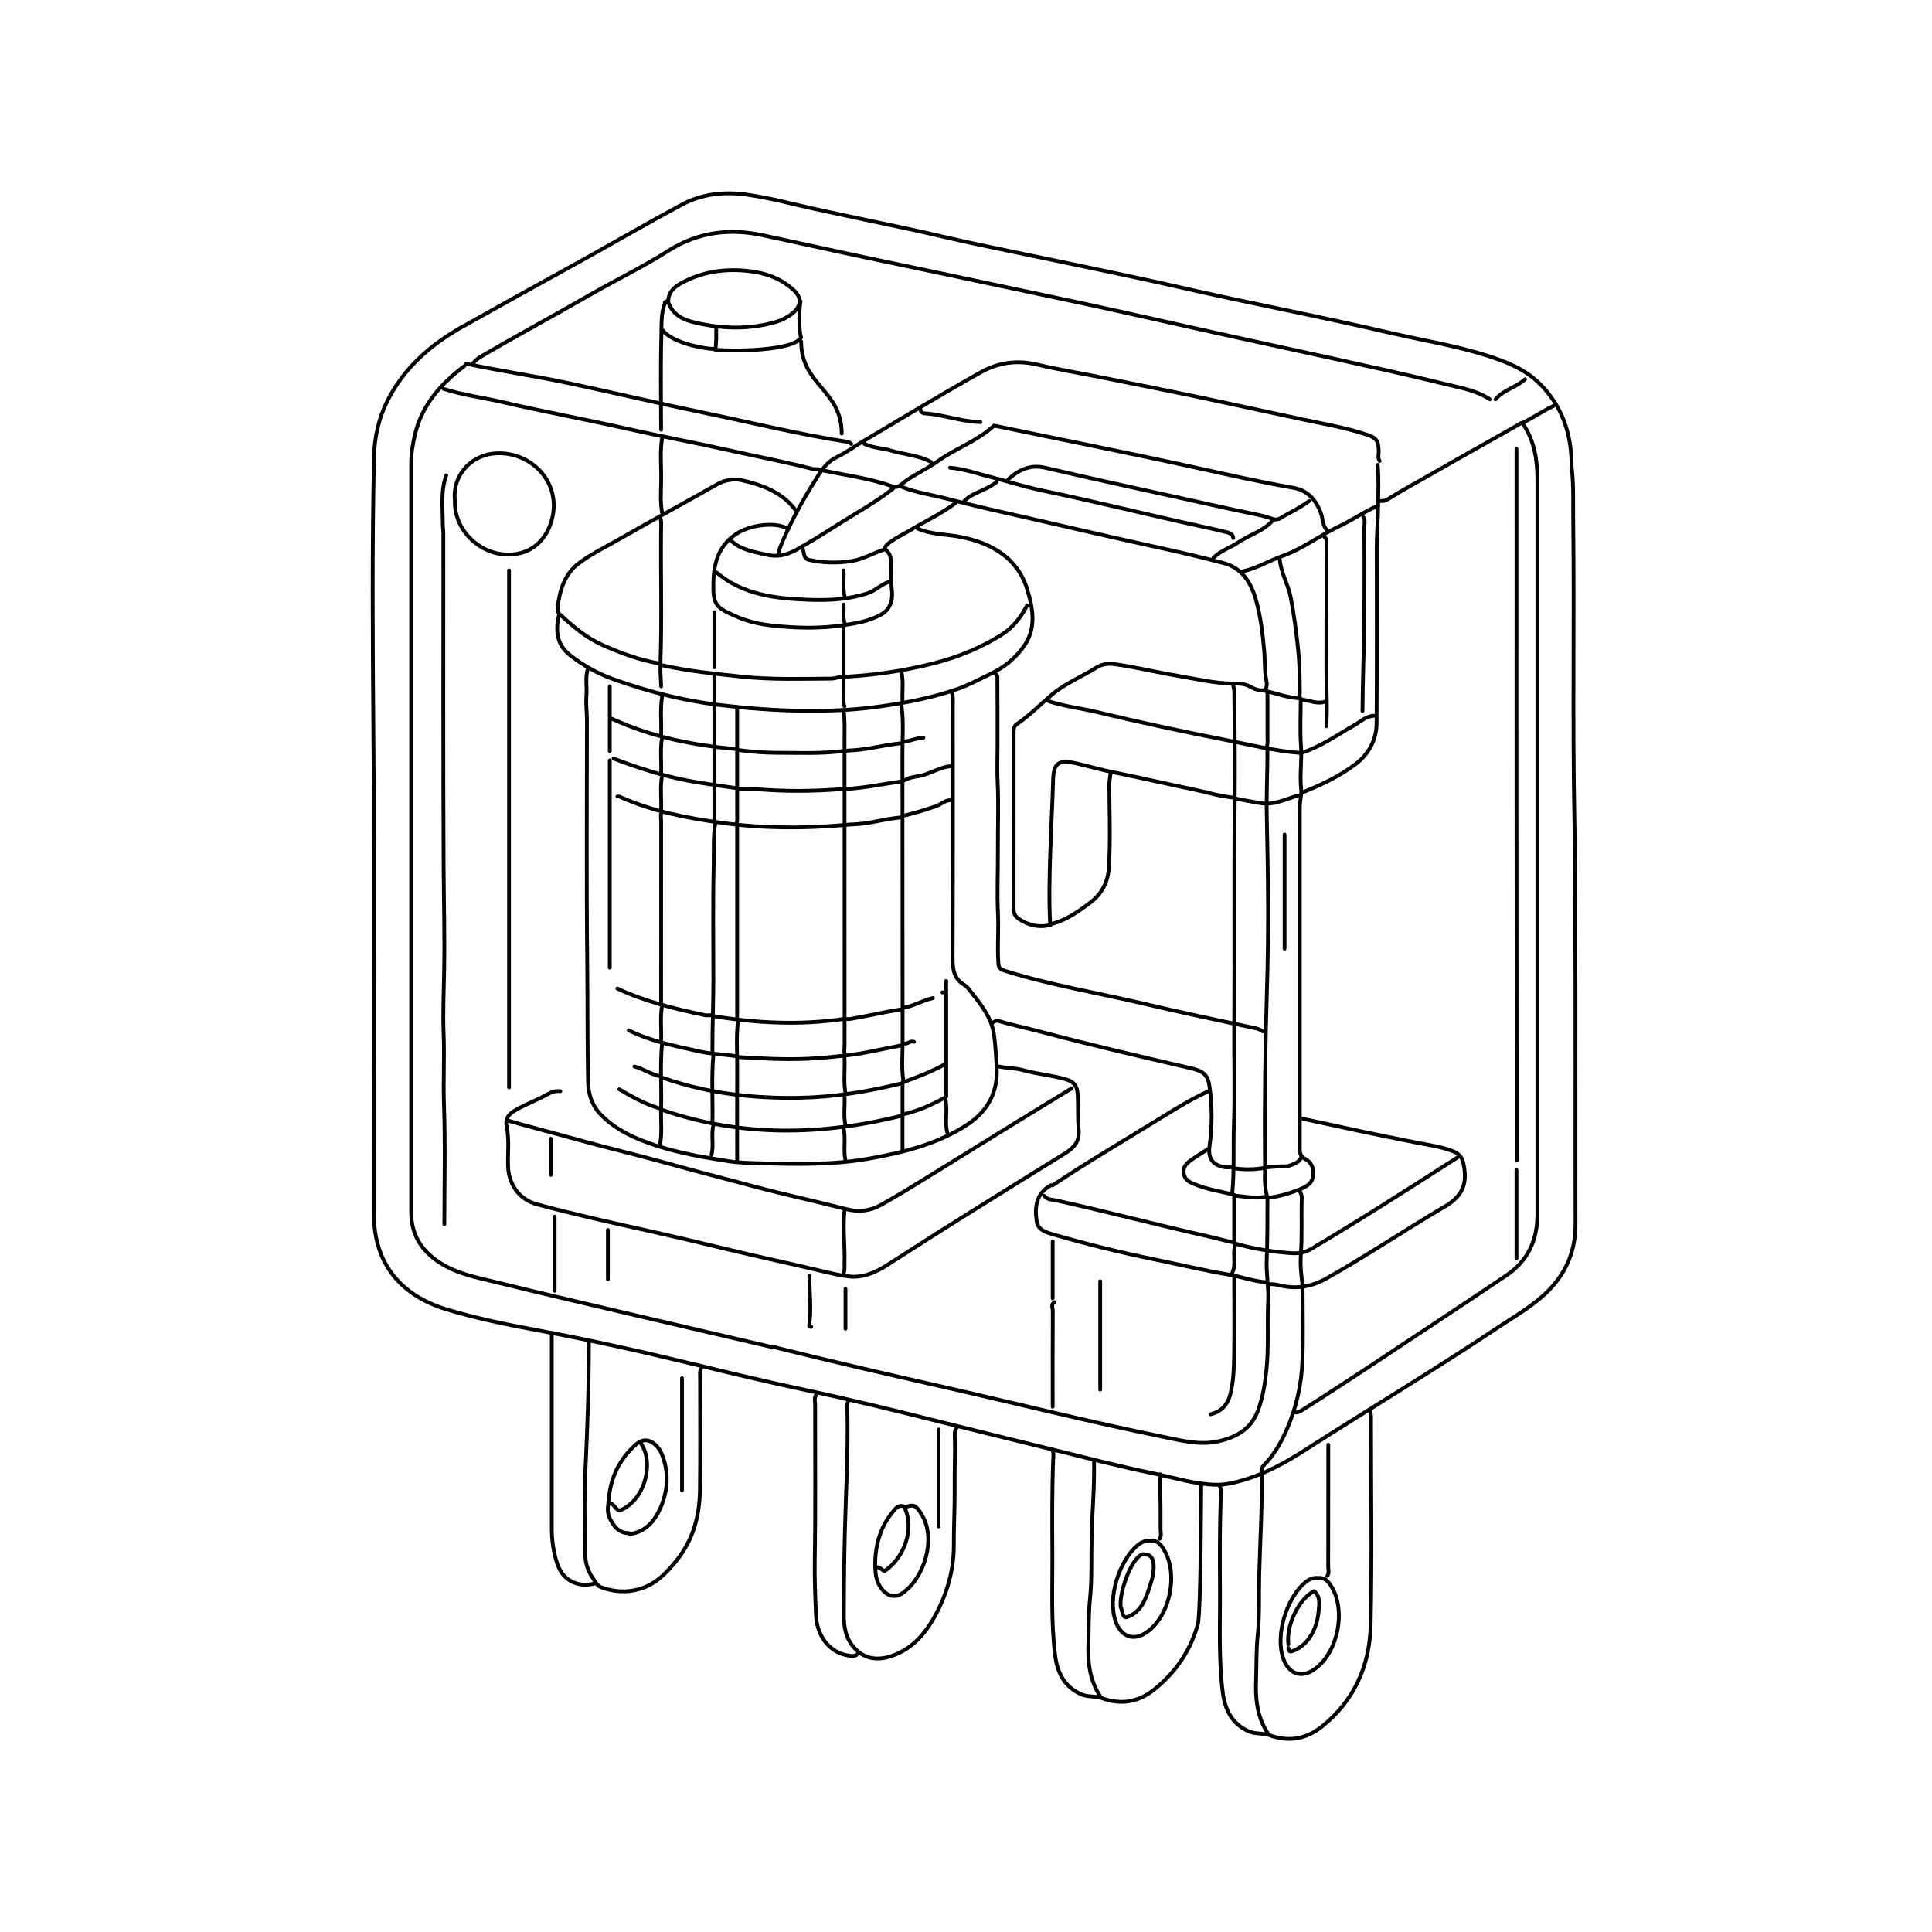 <?xml version="1.0" encoding="UTF-8"?>
<svg id="icons" xmlns="http://www.w3.org/2000/svg" viewBox="0 0 500 500">
  <defs>
    <style>
      .cls-1 {
        fill: none;
        stroke: #000;
        stroke-linecap: round;
        stroke-linejoin: round;
        stroke-width: .98px;
      }
    </style>
  </defs>
  <path class="cls-1" d="M406.73,120.55c-.02-8.22-2.42-15.55-8.39-21.37-3.76-3.67-8.57-5.59-13.5-7.15-8.21-2.6-16.72-3.96-25.09-5.89-9.07-2.1-18.17-4.05-27.29-5.95-9.11-1.9-18.23-3.8-27.31-5.89-7.37-1.69-14.77-3.24-22.16-4.8-9.66-2.03-19.33-4.04-29-6.04-6.43-1.33-12.8-2.93-19.21-4.29-7.86-1.67-15.74-3.3-23.59-5.02-6.06-1.33-12.09-2.99-18.22-3.82-5.6-.76-11.3-.16-16.45,2.6-9.61,5.15-19.02,10.67-28.57,15.92-9.52,5.24-19.02,10.5-28.48,15.83-8.05,4.54-14.9,10.56-19.14,18.93-2.3,4.54-3.43,9.53-3.54,14.72-.51,23.61-.35,47.23-.16,70.84.34,41.65.11,83.3.13,124.95,0,13.33,7.36,21.31,19,24.81,7.66,2.3,15.53,3.9,23.37,5.35,13.54,2.5,26.95,5.51,40.31,8.75,9.82,2.38,19.65,4.73,29.53,6.82,11.54,2.44,22.99,5.27,34.43,8.14,9.34,2.34,18.69,4.62,28.04,6.91,9.08,2.22,18.12,4.58,27.29,6.46,5.32,1.09,10.5,2.8,16,2.89,2.55.04,4.99-.58,7.37-1.29,5.68-1.71,10.78-4.58,15.79-7.78,16.36-10.47,33.03-20.46,49.19-31.25,4.07-2.72,8.33-5.14,12.04-8.39,5.66-4.97,8.63-11.09,8.62-18.7-.05-27.06.06-54.11-.07-81.17-.04-7.95-.07-15.91-.22-23.86-.5-25.58,0-51.16-.3-76.74-.06-4.75.16-9.53-.42-14.27"/>
  <path class="cls-1" d="M120.18,94.73c-6.09,4.59-10.96,10.06-12.78,17.71-.58,2.42-.99,4.87-.99,7.38,0,64.61,0,129.21,0,193.82,0,5.77,2.5,9.93,7.35,13.1,4.49,2.93,9.56,3.85,14.56,5.08,12.03,2.97,24.1,5.75,36.16,8.59,11.63,2.74,23.29,5.41,35.16,8.18"/>
  <path class="cls-1" d="M385.57,103.34c-3.43-2.29-7.45-2.94-11.32-3.89-9.71-2.39-19.49-4.53-29.26-6.68-11.72-2.58-23.45-5.07-35.16-7.69-12.46-2.79-24.92-5.61-37.42-8.22-13.36-2.79-26.7-5.7-40.07-8.47-11.67-2.42-23.3-5.01-34.95-7.51-8.5-1.82-16.69-.89-24.39,4-6.55,4.16-13.6,7.56-20.34,11.44-9.48,5.46-19.14,10.62-28.56,16.19-.68.4-1.13,1.01-1.71,1.49"/>
  <path class="cls-1" d="M394.18,109.73c2.87,4.33,3.69,9.19,3.69,14.27,0,63.46,0,126.92,0,190.38,0,6.64-2.49,11.99-8.11,15.75-5.65,3.78-11.28,7.59-16.96,11.33-11.87,7.82-23.64,15.79-35.65,23.39-.68.43-1.23.75-2,.69"/>
  <path class="cls-1" d="M115.5,123.01c-1.49,4.09-.89,8.35-.91,12.54,0,.77.15,1.64.15,2.46.02,28.78-.08,57.56.07,86.33.05,9.02.3,18.04.13,27.06-.1,5.41-.34,10.83-.13,16.23.24,6.07-.12,12.13.09,18.21.36,10.32.1,20.66.1,30.99"/>
  <path class="cls-1" d="M392.46,116.13c0,61.41,0,122.82.06,184.23"/>
  <path class="cls-1" d="M328.02,310.44c-.02,5.25,0,10.49-.2,15.74-.14,3.52.56,7.07.38,10.57-.3,5.91.18,11.83-.44,17.71-.37,3.51-.89,6.96-2.11,10.36-1.74,4.84-5.3,6.96-9.92,8.1-4.97,1.24-9.74-.06-14.51-1.03-19.28-3.9-38.36-8.72-57.55-13.06-14.22-3.21-28.42-6.49-42.57-10-.39-.1-.75-.51-1.48-.07"/>
  <path class="cls-1" d="M257.67,174.42c.31.15.45.59.45.74.05,5.9.04,11.81.04,17.71,0,3.28-.14,6.57.03,9.84.28,5.58.02,11.15.06,16.73.04,5.74-.24,11.47.03,17.22.19,4.15-.2,8.35.09,12.54.08,1.25.38,1.63,1.73,2.05,11.78,3.7,23.96,5.69,35.94,8.51,9.72,2.29,19.5,4.35,29.26,6.43.52.11.99.47,1.48.72"/>
  <path class="cls-1" d="M131.74,147.61v133.81"/>
  <path class="cls-1" d="M357.04,119.32c-.52-.78-.21-1.64-.23-2.46-.05-2.78-.53-3.54-3.22-4.42-5.38-1.77-10.97-2.73-16.49-3.9-7.04-1.5-14.09-3.02-21.13-4.54-10.23-2.22-20.5-4.23-30.77-6.3-5.56-1.12-11.19-2.02-16.7-3.33-5.24-1.24-10.05-.59-14.51,1.89-10.4,5.8-20.58,11.99-30.82,18.07-2.21,1.31-4.29,2.87-6.61,3.98-2.26,1.08-3.64,2.91-4.92,4.94-3.79,5.97-7.24,12.1-9.86,18.69-.23.59.09,1.27-.45,1.74"/>
  <path class="cls-1" d="M312.77,282.4c-4.2,1.88-8.12,4.3-12.01,6.7-9.47,5.84-19.06,11.48-28.33,17.64-.11.08-.35-.05-.48.02-3.82,2.09-4.21,5.59-3.66,9.33.35,2.36,2.59,2.88,4.4,3.41,8.44,2.46,16.99,4.57,25.59,6.33,6.63,1.36,13.22,2.94,19.9,4.08,3.13.53,6.16,1.66,9.35,1.93"/>
  <path class="cls-1" d="M354.58,365.29c.34.88.24,1.8.24,2.71,0,17.55.28,35.1-.1,52.63-.23,10.47-4.28,19.61-12.72,26.28-4,3.16-8.5,4-13.54,2.13-1.5-.56-3.51-.23-5.1-.9-4.41-1.84-6.32-5.53-6.9-10.05-1.13-8.91-.67-17.87-.73-26.81-.05-8.04-.1-16.07.22-24.11.03-.82.16-1.67-.24-2.46"/>
  <path class="cls-1" d="M145.02,282.4c-1.16-.15-2.2.15-3.2.73-2.96,1.7-6.23,2.76-9.13,4.62-1.55,1-1.86,2.5-1.59,3.73.74,3.38.29,6.74.37,10.11.11,4.84,2.83,8.82,7.41,10.06,8.95,2.42,17.99,4.46,27.04,6.46,7.8,1.73,15.59,3.57,23.36,5.45,7.7,1.86,15.45,3.48,23.14,5.33,2.36.57,4.74,1.14,7.14,1.44,3.73.47,7.07-1.02,10.06-2.95,15.23-9.84,30.64-19.38,46.06-28.93,2.5-1.55,3.75-3.19,3.47-6.21-.28-3.01-.07-6.06-.26-9.1-.13-1.94-.84-3.12-2.74-3.71-3.71-1.15-7.6-1.41-11.32-2.46-2.1-.59-4.28-.53-6.4-.97"/>
  <path class="cls-1" d="M213.15,121.78c6.01,1.28,12.14,2.04,17.97,4.14.58.21,1.31.15,1.98-.42,2.89-2.45,6.47-3.9,9.47-6.06,4.7-3.39,10.33-5.24,14.68-9.29,17.32,3.61,34.74,7.04,52.08,10.84,8.42,1.85,16.82,3.76,25.32,5.24,3.73.65,5.9,3.06,7.21,6.59.55,1.48.37,3.25,1.64,4.46"/>
  <path class="cls-1" d="M277.35,281.66c-11.91,7.25-23.78,14.59-35.63,21.94-4.57,2.83-9.13,5.68-13.82,8.28-2.74,1.52-5.69,1.86-8.85,1.05-8.01-2.07-16.1-3.79-24.1-5.93-7.38-1.97-14.78-3.86-22.13-5.91-8.09-2.25-16.26-4.16-24.34-6.42-5.65-1.58-11.34-3.02-16.98-4.65"/>
  <path class="cls-1" d="M233.32,125.97c3.8,1.58,7.89,2.06,11.83,3.11,7.39,1.97,14.88,3.6,22.35,5.3,10.82,2.45,21.62,5.01,32.48,7.35,5.6,1.2,11.17,2.56,16.71,4,4.73,1.23,7.1,5.07,8.35,9.53,1.2,4.25,1.72,8.6,2.12,13.02.24,2.62.06,5.28.58,7.89.16.79.19,1.67-.45,2.61,3.17.66,6,1.86,9.34,1.94,0,4.22-.23,8.34.07,12.42.27,3.7-.38,7.37.04,11.09.16,1.41-.35,3.09-.35,4.66,0,25.91,0,51.82,0,77.73,0,3.36,0,6.72,0,10.08,0,1.3-.14,2.48,1.44,3.27,1.16.58,2.01,1.79,2.03,3.37.04,2.35-.79,3.48-3.97,4.66-2.54.94-5.14,1.74-7.87,1.98"/>
  <path class="cls-1" d="M152.03,173.44c-.58,2.19-.08,4.43-.27,6.65-.17,2.08.14,4.25.14,6.39,0,20.66-.15,41.32.07,61.98.11,10.5.02,20.99.22,31.48.06,3.21,1.01,6.21,3.39,8.62,3.93,3.98,8.86,6.14,14.03,7.85,6.17,2.04,12.56,3.12,18.95,4.11,2.65.41,5.4.46,8.11.53,9.45.24,18.92.47,28.28-1.21,8.91-1.6,17.6-3.71,25.37-8.78,5.5-3.58,7.98-8.7,7.62-14.8-.17-2.82-.29-5.76-.72-8.63-.69-4.59-3.55-7.87-6.21-11.3-.42-.55-.9-1.12-1.48-1.46-2.79-1.66-3-4.22-2.99-7.15.09-21.81.05-43.62.05-65.43,0-.99.11-1.99-.24-2.95"/>
  <path class="cls-1" d="M117.72,129.66c-.24,8.21,7.74,15.07,15.97,13.69,4.66-.78,7.77-4.14,9.04-8.55,2.99-10.31-5.99-18.62-15.42-17.37-5.45.72-10.22,5.56-9.6,11.97"/>
  <path class="cls-1" d="M181.42,354.22c-.39.79-.24,1.64-.24,2.46,0,9.67.09,19.35-.04,29.02-.09,6.55-1.73,12.71-5.89,17.94-2.64,3.32-5.55,6.41-9.82,7.62-3.31.94-6.6.71-9.83-.47-1.06-.39-1.44-1.3-2.04-2.16-1.3-1.84-2.03-3.87-2.08-5.96-.16-7.21-.34-14.44,0-21.64.53-11.23.94-22.46.92-33.7"/>
  <path class="cls-1" d="M211.18,361.11c-.52.78-.23,1.64-.23,2.46-.02,13.28.13,26.57-.09,39.85-.08,4.86.11,9.68.31,14.51.24,5.65,3.65,9.9,8.62,10.56.75.1,1.58.17,2.21-.48"/>
  <path class="cls-1" d="M142.8,345.61c0,16.64,0,33.29,0,49.93,0,3.18.45,6.34,1.49,9.34,1.72,4.94,6.27,5.85,9.57,4.93"/>
  <path class="cls-1" d="M327.28,178.6c-1.33.25-2.68-.3-3.63-.84-2.05-1.17-4.11-.78-6.21-.91-4.31-.27-8.53-1.26-12.79-1.97-5.42-.91-10.77-2.25-16.23-3-1.77-.24-3.36.06-4.65.87-3.8,2.39-8.11,4.11-11.48,6.96-3.05,2.59-5.87,5.47-9.21,7.75-.75.51-.75,1.37-.75,2.2,0,15.17.01,30.34-.01,45.5,0,1.23.41,2.04,1.47,2.73,2.53,1.65,5.2,2.24,8.13,1.45"/>
  <path class="cls-1" d="M326.54,381.53c.12,8.7-.44,17.38-.65,26.07-.13,5.24.13,10.53-.41,15.74-.41,3.95-.27,7.88-.42,11.81-.17,4.69.34,9.22,2.96,13.28"/>
  <path class="cls-1" d="M219.55,362.59c-.41.87-.25,1.8-.24,2.71.21,10.5-.4,20.99-.67,31.48-.18,7.05-.22,14.11-.25,21.16-.02,3.07.44,6.11,2.82,8.66,2.78,2.98,6.23,3.05,9.36,2.03,6.18-2.01,9.86-7.02,12.56-12.68,2.43-5.11,3.75-10.52,3.72-16.22-.03-4.92.27-9.84.21-14.76-.05-4.27.15-8.53.05-12.79-.02-.93-.16-1.89.49-2.71"/>
  <path class="cls-1" d="M260.87,124.12c2.71-2.55,5.81-3.95,9.59-3.07,16.2,3.78,32.47,7.23,48.7,10.84,3.45.77,6.98,1.26,10.34,2.44,1.3.45,2.21-.49,3.18-1.01,2.11-1.13,4.22-2.26,6.16-3.66"/>
  <path class="cls-1" d="M172.07,78.25c.46-.44.77-.31.99.25,1.5,3.79,5.07,4.66,8.38,5.33,6.28,1.28,12.64,1.35,18.93-.38,1.71-.47,3.3-1.24,4.63-2.29,2-1.57,2.96-3.77.33-6.15-3.36-3.05-7.25-4.39-11.61-4.87-5.63-.62-11.11.02-16.21,2.52-2.16,1.06-4.52,2.32-4.58,5.35"/>
  <path class="cls-1" d="M318.67,302.08c-.57,0-1.16.08-1.72-.01-3.06-.5-4.37-2.27-3.93-5.4.72-5.17.74-10.33,0-15.5-.42-2.91-1.5-3.94-4.67-4.68-13.07-3.04-26.16-6.04-39.13-9.51-3.59-.96-7.24-1.68-10.81-2.77-.54-.17-1.05.11-1.47.48"/>
  <path class="cls-1" d="M245.86,121.05c3.65.28,7.07,1.53,10.59,2.42,4.36,1.11,8.65,2.51,13.04,3.42,13.99,2.92,27.84,6.39,41.8,9.42,1.81.39,3.62.77,5.41,1.25.96.26,2.27.24,2.47,1.69"/>
  <path class="cls-1" d="M319.16,177.13c-.04.59.26,1.11.27,1.72.11,9.51.2,19.03.11,28.53-.19,19.68,0,39.36-.13,59.03-.05,8.28.2,16.57-.08,24.84-.2,5.82.14,11.66-.42,17.47"/>
  <path class="cls-1" d="M340.81,408.34c-1.53-.06-2.7.84-3.66,1.76-4.01,3.85-7.23,12.79-5.02,19.17,1.23,3.56,4.46,5.53,8.44,2.45,5.83-4.51,7.77-15.07,3.97-21.19-.83-1.34-1.64-2.23-3.24-2.18"/>
  <path class="cls-1" d="M114.76,100.63c4.98,1.61,10.18,2.25,15.25,3.43,10.7,2.49,21.51,4.47,32.22,6.89,8.91,2.01,17.9,3.66,26.81,5.67,7.04,1.59,14.15,2.9,21.14,4.72.75.19,1.58-.15,2.23.44"/>
  <path class="cls-1" d="M328.02,193.85c0,5.99-.31,11.98-.17,17.95.33,14.68.5,29.37.04,44.03-.47,15.09-.65,30.17-.52,45.26.02,2.93-.28,5.96.66,8.86"/>
  <path class="cls-1" d="M356.55,120.31c.31,3.57.14,7.13.11,10.7-.03,3.49-.36,6.97-.36,10.45,0,15.25.06,30.5-.04,45.75-.03,4.3-2.06,7.97-5.42,10.52-4.22,3.21-9.05,5.46-13.98,7.44"/>
  <path class="cls-1" d="M337.12,289.53c9.82,2.14,19.64,4.26,29.51,6.19,2.88.56,5.82.98,8.62,1.93,2.91.99,3.38,2.13,3.76,5.15.57,4.46-1.33,7.23-4.98,9.38-10.34,6.08-20.3,12.78-30.75,18.68-3.98,2.25-8.14,2.88-12.54,1.69-.75-.2-1.48-.2-2.22-.22"/>
  <path class="cls-1" d="M352.86,133.84c.52.78.23,1.64.23,2.46.05,12.14.1,24.27-.28,36.4-.12,3.77-.14,7.54-.2,11.32"/>
  <path class="cls-1" d="M190.77,213.78v49.93"/>
  <path class="cls-1" d="M171.34,210.09c-.52.78-.23,1.64-.23,2.46-.02,15.74-.02,31.48-.02,47.23"/>
  <path class="cls-1" d="M218.32,184.01c.34,2.2.24,4.43.24,6.64,0,26.65,0,53.29.02,79.94,0,.81-.29,1.68.23,2.46"/>
  <path class="cls-1" d="M185.11,213.04c-.58,3.67-.33,7.39-.41,11.07-.23,9.75-.08,19.51-.08,29.27,0,6.4-.28,12.79-.25,19.19"/>
  <path class="cls-1" d="M120.62,94.12c10.29,2.19,17.55,3.1,27.83,5.31,11.41,2.46,22.79,5.13,34.22,7.5,12.28,2.54,24.47,5.57,36.88,7.46.38.06.49.35.74.51"/>
  <path class="cls-1" d="M233.32,182.78c.57,3.93.22,7.87.23,11.81.04,25.09,0,50.18.04,75.27,0,3.36-.31,6.73.23,10.08"/>
  <path class="cls-1" d="M270.22,309.46c.8,1.11,2.09.97,3.2,1.22,13.24,2.94,26.36,6.41,39.6,9.37,2.06.46,4.08,1.06,6.15,1.47"/>
  <path class="cls-1" d="M270.95,181.31c4.15,1.48,8.54,1.91,12.79,2.93,11.1,2.68,22.28,5.06,33.47,7.26,6.34,1.25,12.66,2.86,19.16,3.34"/>
  <path class="cls-1" d="M157.81,196.8v53.62"/>
  <path class="cls-1" d="M185.36,148.1c6.91,5.86,15.31,6.8,23.86,7.12,5.16.19,10.27-.04,15.26-1.67,2.09-.68,3.58-2.35,5.65-2.99"/>
  <path class="cls-1" d="M287.43,200c-.13,1.06-.34,2.07-.34,3.2.03,7.13.33,14.27-.12,21.4-.25,3.87-1.91,6.83-4.95,9.1-3.03,2.26-6.1,4.44-9.84,5.41"/>
  <path class="cls-1" d="M342.78,139c.58.35.49.92.5,1.48.15,13.94-.2,27.88.1,41.82.04,1.82-.03,3.77-.1,5.65"/>
  <path class="cls-1" d="M319.16,206.4c-3.43-.29-6.72-1.36-10.07-2.05-6.98-1.44-13.91-3.08-20.9-4.47-3.2-.64-6.41-1.58-9.62-2.31-4.76-1.09-5.91-.02-6.03,4.41-.31,10.98-1.38,26.15-.76,37.14"/>
  <path class="cls-1" d="M203.8,136.79c-3.25-1.86-9.87-.91-13.32,1.42-4.48,3.03-5.74,7.39-5.85,12.35-.14,6.09.5,6.65,6.35,9.16,4.38,1.88,8.98,2.27,13.56,2.57,6.18.41,12.36.03,18.45-1.35,1.74-.4,3.37-1.02,4.88-1.82,2.71-1.42,3.29-4.1,2.91-6.83-.24-1.75-.12-3.45-.17-5.17-.05-1.66.25-3.36-1.21-4.7-.69-.63-.18-1.19.45-1.71,1.72-1.44,3.76-2.32,5.65-3.46,3.94-2.37,8.14-4.31,11.83-7.1"/>
  <path class="cls-1" d="M377.46,299.37c-12.61,8.11-25.24,16.19-38.13,23.86-1.67.99-3.39,1.23-5.42,1.07-4.93-.39-9.77-1.14-14.51-2.54,0-4.1,0-8.2,0-12.54-3.17-.85-6.75-1.32-10.1-2.68-1.38-.56-2.63-1.13-2.93-2.73-.3-1.56.48-2.57,1.7-3.46,1.44-1.05,2.99-1.92,4.44-2.93"/>
  <path class="cls-1" d="M170.85,134.08c.41.87.25,1.8.24,2.71-.14,11.48.24,22.96-.16,34.44-.07,2.1.07,4.26.17,6.39"/>
  <path class="cls-1" d="M237.5,136.79c3.6,1.61,7.55,1.43,11.32,2.21,8,1.65,14.6,5.49,17.04,13.59,1.36,4.49,2.42,9.63-.58,14.2-2.25,3.42-5.32,5.91-9.06,7.68-2.85,1.35-5.61,2.88-8.62,3.91-6.96,2.39-14.14,3.71-21.41,4.65-5.96.77-11.97.97-17.95.92-7.48-.07-14.94-.63-22.4-1.55-9.23-1.13-18.09-3.43-26.79-6.51-4.2-1.49-8.07-3.59-11.57-6.38-3.48-2.77-3.75-6.38-2.82-10.34"/>
  <path class="cls-1" d="M319.41,330.86c0,6.89.07,13.78-.03,20.66-.05,3.05-.2,6.1-.92,9.11-.69,2.88-2.33,4.69-5.19,5.4"/>
  <path class="cls-1" d="M393.69,109.49c-7.35,4.23-14.79,8.31-22.14,12.55-4.11,2.37-8.3,4.59-12.3,7.13-.6.38-1.26.55-1.97.49"/>
  <path class="cls-1" d="M331.22,144.91c.29,3.37,2.14,6.27,2.79,9.58.89,4.49,1.45,9,1.94,13.54.38,3.45.42,6.89.43,10.34,0,.74.13,1.51-.24,2.21"/>
  <path class="cls-1" d="M226.93,405.63c.86-.08,1.29.7,1.97.98,5.36-3.57,7.8-11.36,5.16-16.48,2.47-.95,3.06-.61,4.68,2.21,3.53,6.12.42,16.33-5.45,20.14-1.39.9-3.12.71-4.38-.48-1.64-1.56-2.26-3.43-2.38-5.87-.18-3.57.32-6.86,1.63-10.09.81-2,2.01-3.79,3.43-5.41.65-.75,1.44-1.16,2.46-.74"/>
  <path class="cls-1" d="M205.77,131.87c-3.48-4.56-8.51-6.36-13.78-7.58-2.15-.5-4.54,0-6.34,1.02-8.36,4.75-16.84,9.31-25.18,14.1-3.54,2.03-7.23,3.8-10.53,6.24-3.89,2.87-5.05,7.08-5.65,11.56-.08.63.07,1.31.5,1.7,3.37,3.06,6.74,6.04,11.02,7.96,4.79,2.15,9.63,3.92,14.79,4.85"/>
  <path class="cls-1" d="M265.79,156.71c-1.66,3.12-3.64,5.76-6.83,7.72-5.21,3.19-10.69,5.49-16.54,7.03-7.82,2.07-15.78,3.25-23.86,3.69"/>
  <path class="cls-1" d="M343.76,373.9c0,10.49,0,20.99-.02,31.48,0,.82.29,1.68-.23,2.46"/>
  <path class="cls-1" d="M171.58,172.21c6.73,1.51,13.58,2.18,20.42,2.91,7.68.82,15.41.54,23.12.5.97,0,1.94-.46,2.95-.46"/>
  <path class="cls-1" d="M332.45,215.99v29.52"/>
  <path class="cls-1" d="M162.97,397.02c4.19-.55,6.56-3.52,8.02-6.93,1.85-4.32,2.16-8.92.39-13.51-.33-.84-.73-1.56-1.29-2.18-1.76-1.95-3.69-2.22-5.62-.48-4.06,3.66-6.39,8.29-6.88,13.75-.15,1.71-.65,3.43.19,5.18,1.03,2.17,2.3,3.87,4.95,3.92"/>
  <path class="cls-1" d="M176.5,356.68v29.02"/>
  <path class="cls-1" d="M284.73,331.59v28.04"/>
  <path class="cls-1" d="M218.32,204.18c-6.31.51-12.61.66-18.94.3-2.86-.16-5.73-.47-8.61-.3"/>
  <path class="cls-1" d="M218.32,263.71c-11.27,1.64-22.5,1.09-33.7-.74"/>
  <path class="cls-1" d="M191.01,194.1c3.35.44,6.71.72,10.08.72,5.74,0,11.5.28,17.22-.47"/>
  <path class="cls-1" d="M233.07,280.43c-8.57,2.11-17.24,3.5-26.07,3.67-12.08.24-23.94-1.15-35.42-5.15"/>
  <path class="cls-1" d="M244.39,275.51c-3.46,1.9-7.14,3.28-10.82,4.65,0,2.73,0,5.44,0,8.54-20.59,5.13-41.35,5.7-61.98-1.39"/>
  <path class="cls-1" d="M233.07,270.59c-4.67.85-9.26,2.04-14.01,2.55-3.28.36-6.57.7-9.85.85-6.15.28-12.3-.04-18.45-.45"/>
  <path class="cls-1" d="M218.32,213.53c-10.51.91-21.04.86-31.47-.57-9.09-1.24-18.11-3-26.58-6.81-.14-.06-.32,0-.49,0"/>
  <path class="cls-1" d="M242.91,369.96v25.09"/>
  <path class="cls-1" d="M231.11,126.46c-4.25,3.35-8.98,5.97-13.54,8.84-3.79,2.39-7.57,4.81-11.5,6.99-2.64,1.46-5,1.92-7.94,1.22-3.15-.76-6.34-1.19-8.84-3.52"/>
  <path class="cls-1" d="M207.34,88.4c0,11.31,10.49,12.48,10.49,23.79"/>
  <path class="cls-1" d="M392.46,302.82v22.87"/>
  <path class="cls-1" d="M272.92,337.01c-1.04.54-.46,1.49-.46,2.21-.05,8.28-.03,16.56-.03,24.84"/>
  <path class="cls-1" d="M172.1,78.52c-1.06,2.29-.88,5.93-.94,8.28-.23,8.44-.07,15.96-.07,24.4"/>
  <path class="cls-1" d="M171.34,113.42c-.54,3.43-.21,6.89-.22,10.33,0,2.95-.32,5.92.22,8.85"/>
  <path class="cls-1" d="M355.81,185.24c-2.19-.04-3.68,1.52-5.39,2.49-4.44,2.51-8.62,5.52-13.55,7.1"/>
  <path class="cls-1" d="M333.43,426.54c.3.28-.1,1.15,1,.78,3.87-1.31,6.42-5.45,6.83-10.38.15-1.78.53-3.75-1.19-5.16-3.97,2.06-7.27,8.91-6.64,13.77"/>
  <path class="cls-1" d="M310.88,383.94c-.07,3.27-.06,33.51-.9,36.49-1.84,6.55-5.57,12.31-11.36,16.89-4,3.16-8.5,4-13.54,2.13-1.5-.56-3.51-.23-5.1-.9-4.41-1.84-6.32-5.53-6.9-10.05-1.13-8.91-.67-17.87-.73-26.81-.05-8.04-.1-16.07.22-24.11.03-.82.16-1.67-.24-2.46"/>
  <path class="cls-1" d="M283.13,377.79c.12,8.7-.42,11.52-.63,20.21-.13,5.24.13,10.53-.41,15.74-.41,3.95-.27,7.88-.42,11.81-.17,4.69.34,9.22,2.96,13.28"/>
  <path class="cls-1" d="M297.42,398.74c-1.53-.06-2.7.84-3.66,1.76-4.01,3.85-7.23,12.79-5.02,19.17,1.23,3.56,4.46,5.53,8.44,2.45,5.83-4.51,7.77-15.07,3.97-21.19-.83-1.34-1.64-2.23-3.24-2.18"/>
  <path class="cls-1" d="M300.28,381.53c0,10.49.1,3.77.07,14.27,0,.82.29,1.68-.23,2.46"/>
  <path class="cls-1" d="M290.04,415.96c.3.28.45,2.94,1.55,2.57,3.87-1.31,4.96-4.71,6.43-9.43.54-1.73,1.41-6.79-1.56-6.79-2.88-1.16-6.98,9.47-6.42,13.65"/>
  <path class="cls-1" d="M165.93,373.65c3.38,5,1,14.64-5.47,17.24-1.22,0-1.36-1.78-2.65-1.74"/>
  <path class="cls-1" d="M337.12,333.32c0,6.23.16,12.47-.05,18.69-.21,6.22-1.56,12.21-4.07,17.99-1.51,3.48-3.36,6.62-6,9.29-.57.57-.42,1.14-.47,1.75"/>
  <path class="cls-1" d="M240.95,119.57c-3.22-1.78-6.91-1.9-10.33-2.95-2.27-.69-4.71-.66-6.89-1.73"/>
  <path class="cls-1" d="M218.56,313.15c-.5,4.51.13,9.02,0,13.53-.03.99.11,1.99-.25,2.95"/>
  <path class="cls-1" d="M329.49,134.57c-2.36,2.81-5.94,3.73-8.84,5.68-2.17,1.47-4.78,2.23-6.66,4.16"/>
  <path class="cls-1" d="M238.24,106.04c-.02.67.67.92.99.94,4.91.31,9.57,2.16,14.51,2.26"/>
  <path class="cls-1" d="M336.38,308.23c.21.56.54,1.03.52,1.72-.15,4.92.12,9.84-.24,14.76-.2,2.7.11,5.42.46,8.11"/>
  <path class="cls-1" d="M233.57,202.22c-4.92.62-9.78,1.72-14.76,1.97"/>
  <path class="cls-1" d="M233.07,211.56c-4.13.35-8.12,1.67-12.3,1.79-.62.02-1.32.04-1.97.18"/>
  <path class="cls-1" d="M184.87,158.43v14.27"/>
  <path class="cls-1" d="M233.07,192.38c-4.13.38-8.14,1.54-12.29,1.79-.63.04-1.32.05-1.97.18"/>
  <path class="cls-1" d="M233.07,261.25c-4.37.69-8.68,1.71-13.04,2.45-.4.07-.82,0-1.23,0"/>
  <path class="cls-1" d="M328.02,179.34c0,3.85,0,7.71,0,11.56,0,.82.15,1.67-.24,2.46"/>
  <path class="cls-1" d="M209.46,330.12c-.01,4.18.57,8.36,0,12.55-.05.35-.09.76.49.74"/>
  <path class="cls-1" d="M158.79,196.31c6.24,2.4,12.58,4.43,19.17,5.71,4.09.79,8.21,1.28,12.31,1.91"/>
  <path class="cls-1" d="M143.54,314.87v19.19"/>
  <path class="cls-1" d="M158.3,185.98c10.22,4.74,21.07,6.92,32.22,7.87"/>
  <path class="cls-1" d="M218.32,162.12c0,6.07,0,12.13,0,18.2,0,.82-.15,1.67.24,2.46"/>
  <path class="cls-1" d="M157.32,318.31v12.79"/>
  <path class="cls-1" d="M159.78,255.84c7.21,3.39,14.89,5.25,22.63,6.87.55.12,1.14.02,1.72.02"/>
  <path class="cls-1" d="M162.73,266.66c5.76,2.85,12,4.04,18.2,5.43,3.09.7,6.24.76,9.35,1.21"/>
  <path class="cls-1" d="M246.36,198.28c-3.07.11-5.59,2.07-8.59,2.57-1.19.2-2.58.4-3.71,1.12"/>
  <path class="cls-1" d="M356.06,131.13c-3.33,1.48-6.33,3.59-9.61,5.13-4.96,2.33-9.33,5.78-14.51,7.61-3.48,1.23-6.67,3.21-10.31,3.99"/>
  <path class="cls-1" d="M246.36,207.13c-1.66-.25-2.76,1.04-4.17,1.52-2.68.92-5.37,1.77-8.13,2.41"/>
  <path class="cls-1" d="M207.18,77.97c-.39,1.71-.5,7.72.15,9.38-2.17,3.57-18.05,3.56-21.73,3.19"/>
  <path class="cls-1" d="M184.87,174.42v38.12"/>
  <path class="cls-1" d="M190.77,183.28c0,9.18,0,18.37,0,27.55,0,.82.15,1.67-.24,2.46"/>
  <path class="cls-1" d="M228.89,142.2c-2.83.87-5.38,2.48-8.36,2.98-3.72.61-7.4.52-11.07-.27-1.65-.35-1.28-1.89-1.72-2.95"/>
  <path class="cls-1" d="M244.88,257.07v26.79c-3.24,1.81-6.86,3.54-10.82,4.45"/>
  <path class="cls-1" d="M160.27,281.91c3.3,1.93,6.63,3.81,10.33,4.92"/>
  <path class="cls-1" d="M218.81,333.56v10.33"/>
  <path class="cls-1" d="M171.34,180.32c-.54,3.35-.1,6.72-.25,10.08"/>
  <path class="cls-1" d="M272.43,321.26v14.76"/>
  <path class="cls-1" d="M184.62,90.3c-3.42-.12-11.02-1.9-13.05-4.78"/>
  <path class="cls-1" d="M171.34,190.9c-.54,3.1-.1,6.23-.25,9.35"/>
  <path class="cls-1" d="M191.01,264.2c-.51,3.84-.22,7.71-.23,11.56-.04,8.2-.01,16.4-.01,24.6"/>
  <path class="cls-1" d="M171.34,260.26c-.54,3.1-.1,6.23-.25,9.35"/>
  <path class="cls-1" d="M142.56,294.7v9.35"/>
  <path class="cls-1" d="M218.56,273.79c.15,3.03-.3,6.08.25,9.1"/>
  <path class="cls-1" d="M171.34,200.74c-.56,2.94-.09,5.91-.25,8.85"/>
  <path class="cls-1" d="M233.57,289.04v8.61"/>
  <path class="cls-1" d="M244.64,284.37c.72,2.84-.22,5.77.49,8.61"/>
  <path class="cls-1" d="M171.34,270.1c-.55,5.65-.08,11.32-.25,16.97-.09,2.95.28,5.92-.24,8.85"/>
  <path class="cls-1" d="M218.32,291.99c.62,2.76-.12,5.6.49,8.36"/>
  <path class="cls-1" d="M257.92,124.74c-2.12,1.78-4.89,2.38-7.16,3.9-.46.31-.77.72-1.21,1.02"/>
  <path class="cls-1" d="M157.81,177.62v16.73"/>
  <path class="cls-1" d="M394.67,98.17c-2.29,2.09-5.58,2.71-7.62,5.17"/>
  <path class="cls-1" d="M402.05,105.06c-2.8,1.3-5.33,3.1-8.12,4.43"/>
  <path class="cls-1" d="M233.32,173.93c.53,2.61.11,5.25.25,7.87"/>
  <path class="cls-1" d="M335.89,205.9c-3.15.87-6.15,2.52-9.59,1.97-2.22-.36-4.43-.79-6.64-1.23"/>
  <path class="cls-1" d="M184.62,273.05c-.55,5.9-.09,11.81-.25,17.71"/>
  <path class="cls-1" d="M319.16,302.32c2.54.39,5.08.41,7.62,0"/>
  <path class="cls-1" d="M319.9,309.46c2.54.23,5.06.78,7.62.25"/>
  <path class="cls-1" d="M218.56,283.63c.16,2.54-.32,5.1.25,7.62"/>
  <path class="cls-1" d="M241.44,258.3c-2.56.53-4.8,2-7.38,2.46"/>
  <path class="cls-1" d="M319.66,322.25c-.76,2.33.36,4.84-.74,7.13"/>
  <path class="cls-1" d="M218.32,147.61c.13,2.21-.27,4.44.25,6.64"/>
  <path class="cls-1" d="M170.6,278.47c-2.26-.48-4.16-1.9-6.4-2.46"/>
  <path class="cls-1" d="M336.87,181.06c2.05.16,4.02,1.28,6.15.49"/>
  <path class="cls-1" d="M184.62,291.26c-.64,2.51.18,5.12-.49,7.62"/>
  <path class="cls-1" d="M185.36,84.64c-.03,1.97.1,3.95-.25,5.9"/>
  <path class="cls-1" d="M336.84,299.16c-.36,1.75-2.24,2.16-3.43,2.6-.56.21-.28-.14-5.57.35"/>
  <path class="cls-1" d="M238.98,190.9c-1.7.02-3.23.89-4.92.98"/>
  <path class="cls-1" d="M218.32,156.47c.13,1.56-.27,3.14.25,4.67"/>
  <path class="cls-1" d="M244.88,253.87c0,.74-.06,1.48.01,2.21.09.89-.48.75-1,.74"/>
  <path class="cls-1" d="M236.52,269.61c-.92-.32-1.59.58-2.46.49"/>
</svg>